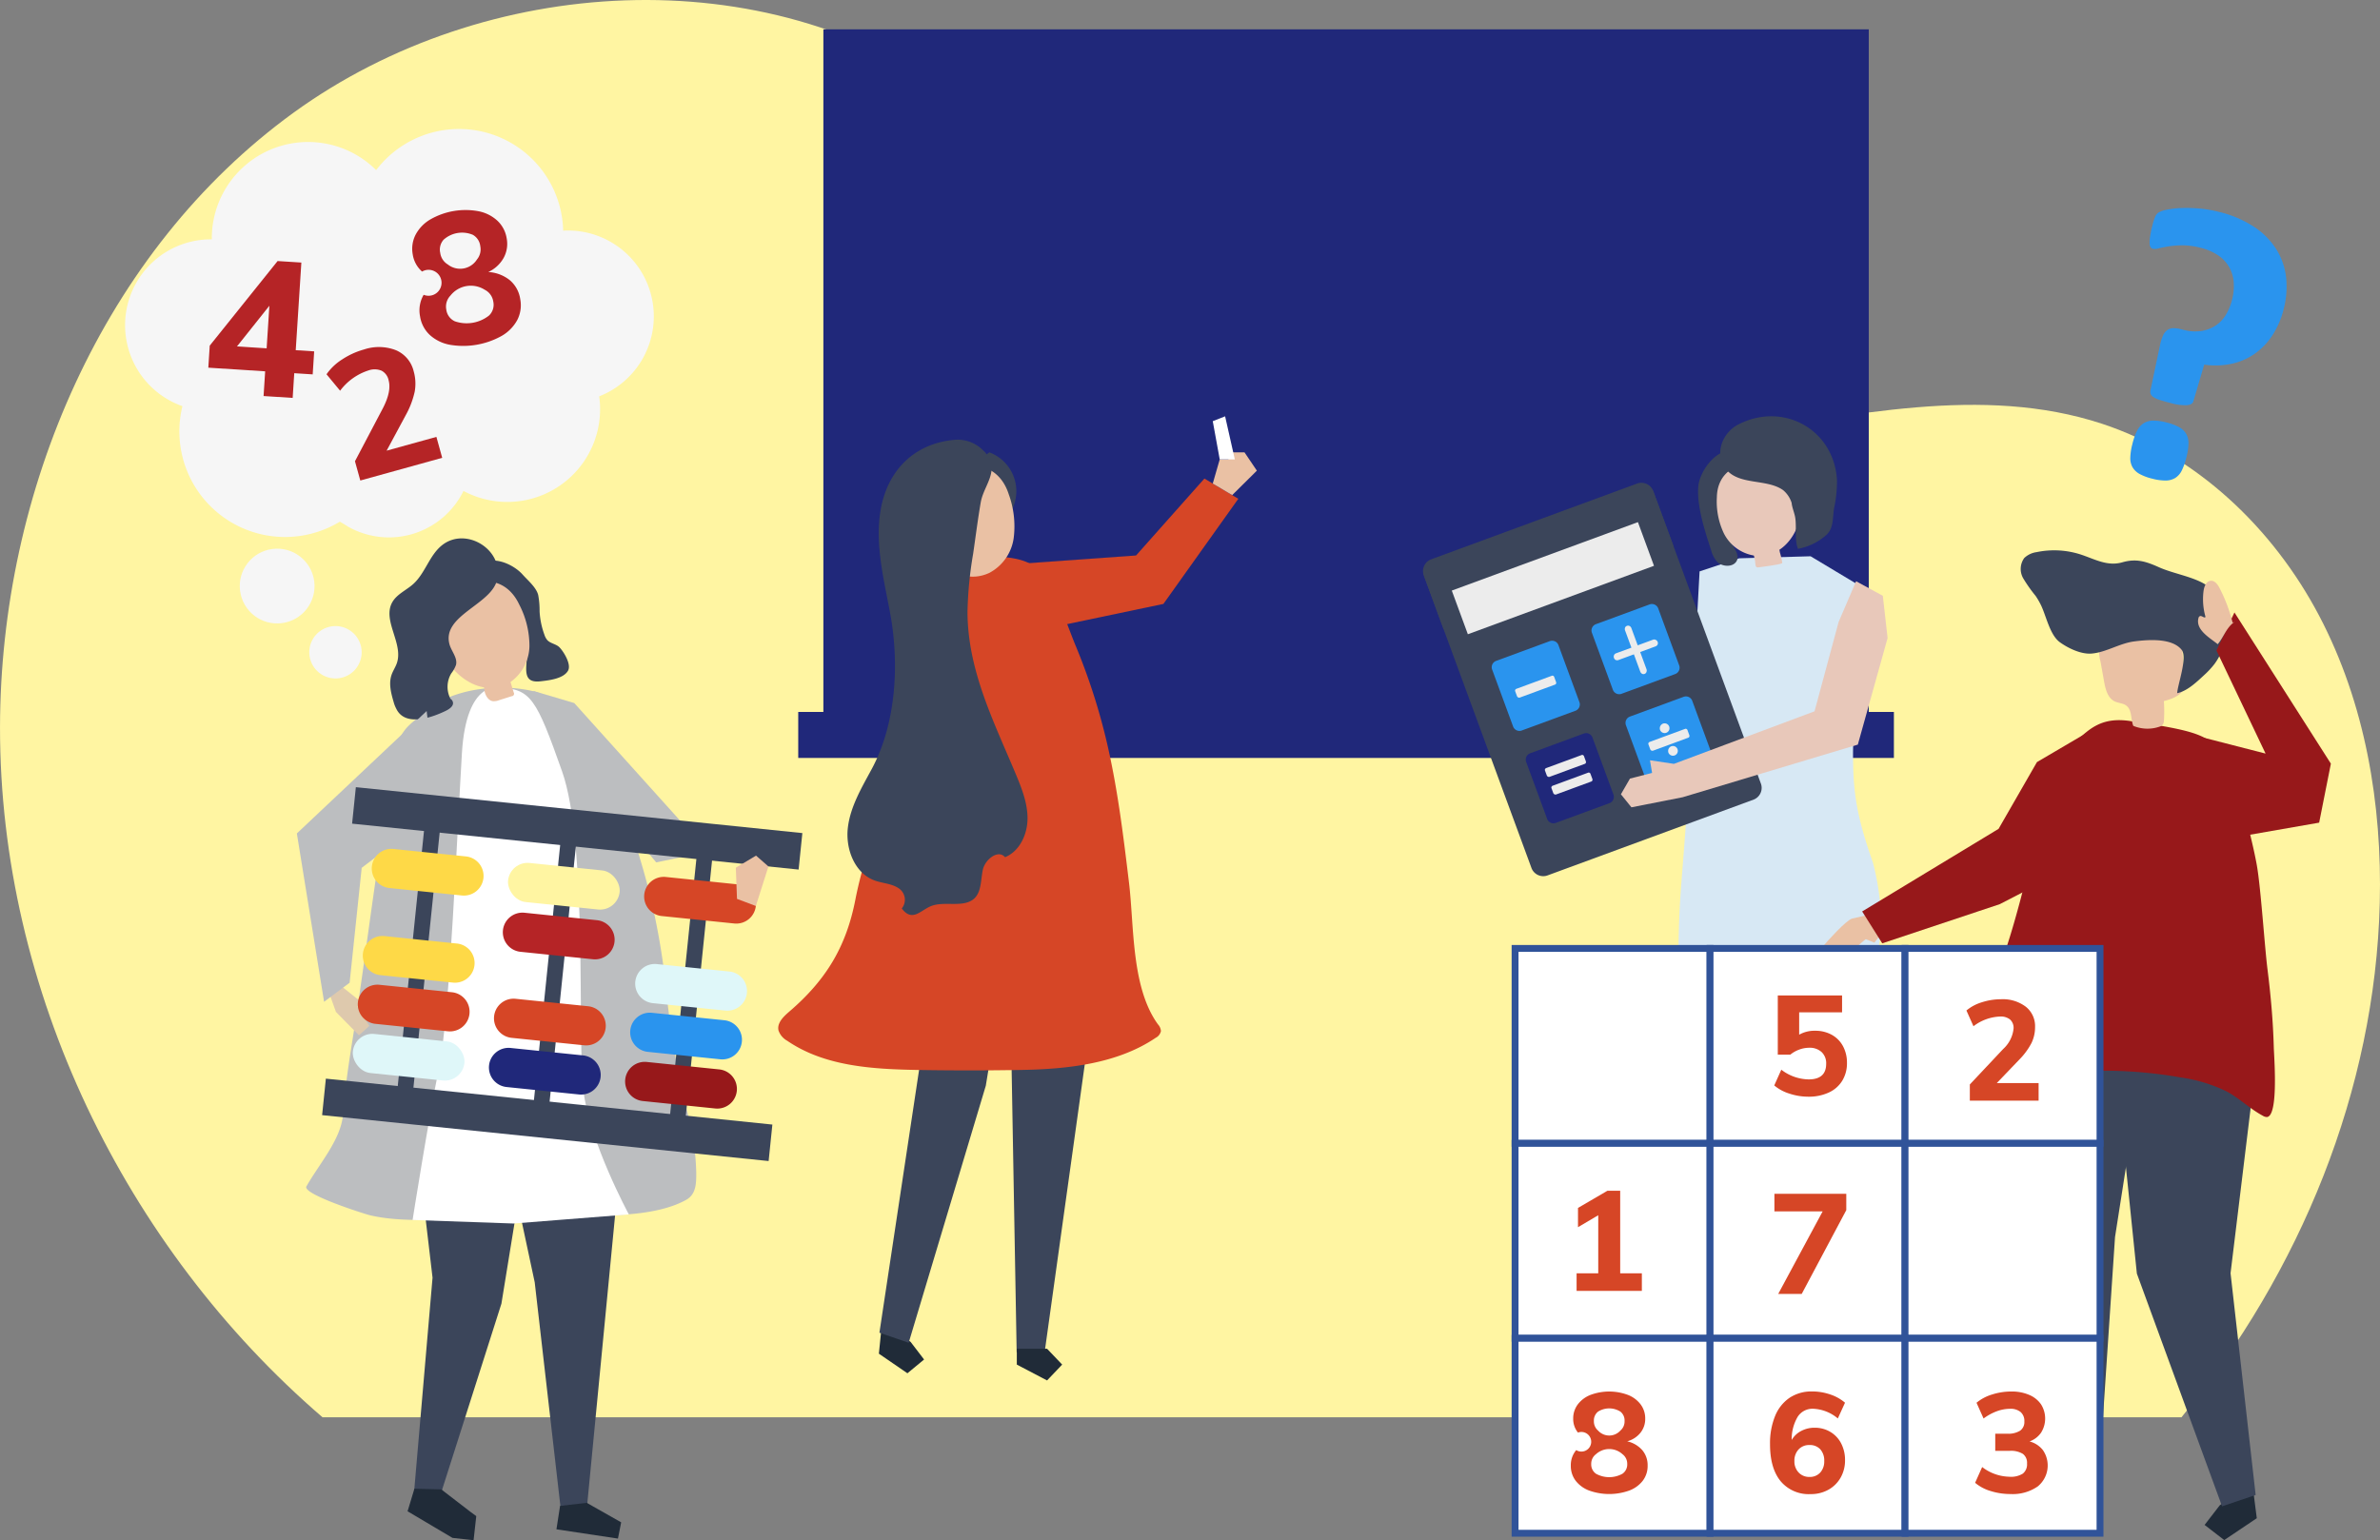 <svg xmlns="http://www.w3.org/2000/svg" width="472.644" height="305.943" viewBox="0 0 472.644 305.943">
  <rect x="0" y="0" width="472.644" height="305.943" fill="#808080" stroke="none"/>
  <g id="Grupo_82685" data-name="Grupo 82685" transform="translate(-1762.547 -1501.14)">
    <path id="Trazado_141023" data-name="Trazado 141023" d="M2235.144,1680.527c.49-19.656-2.889-39.689-12.041-57.092s-24.426-31.974-43.1-38.119c-23.879-7.856-49.74-1.515-74.625,2.042-32.846,4.7-68.524,3.781-96.268-14.416-21.616-14.178-35.974-37.255-56.8-52.568-37.752-27.755-93.448-24.382-131.4,3.1s-58.319,75.33-58.359,122.187c-.044,52.067,24.707,103.14,64.048,137h369.169C2219.367,1753.742,2234.214,1717.744,2235.144,1680.527Z" fill="#fff5a2"/>
    <g id="Grupo_82684" data-name="Grupo 82684" transform="translate(1787.397 1506.969)">
      <g id="Grupo_82682" data-name="Grupo 82682">
        <g id="Grupo_82542" data-name="Grupo 82542" transform="translate(133.672)">
          <g id="Grupo_82540" data-name="Grupo 82540" transform="translate(4.992)">
            <rect id="Rectángulo_31662" data-name="Rectángulo 31662" width="207.604" height="137.02" fill="#20287a"/>
          </g>
          <g id="Grupo_82541" data-name="Grupo 82541" transform="translate(0 135.587)">
            <rect id="Rectángulo_31663" data-name="Rectángulo 31663" width="217.587" height="9.137" fill="#20287a"/>
          </g>
        </g>
        <g id="Grupo_82559" data-name="Grupo 82559" transform="translate(129.698 76.866)">
          <g id="Grupo_82554" data-name="Grupo 82554" transform="translate(0 4.643)">
            <g id="Grupo_82545" data-name="Grupo 82545" transform="translate(19.487 82.02)">
              <g id="Grupo_82543" data-name="Grupo 82543" transform="translate(0.502 93.291)">
                <path id="Trazado_141024" data-name="Trazado 141024" d="M2116.967,2037.127l-.316,3.119,5.667,3.89,3.308-2.734-2.676-3.5-5.667-3.89Z" transform="translate(-2116.65 -2034.008)" fill="#202b38"/>
              </g>
              <g id="Grupo_82544" data-name="Grupo 82544">
                <path id="Trazado_141025" data-name="Trazado 141025" d="M2116.591,1845.777l-.959,9.473,8.5,32.549-7.891,52.3,5.809,2,15.317-51.063,2.431-14.855-.088-31.448Z" transform="translate(-2115.631 -1844.738)" fill="#3b455a"/>
              </g>
            </g>
            <g id="Grupo_82548" data-name="Grupo 82548" transform="translate(36.243 85.651)">
              <g id="Grupo_82546" data-name="Grupo 82546">
                <path id="Trazado_141026" data-name="Trazado 141026" d="M2178.507,1860.072l-12.218,87.641h-5.554l-1-56.178-10.108-39.431Z" transform="translate(-2149.627 -1852.104)" fill="#3b455a"/>
              </g>
              <g id="Grupo_82547" data-name="Grupo 82547" transform="translate(11.139 94.915)">
                <path id="Trazado_141027" data-name="Trazado 141027" d="M2178.233,2044.671l3,3.148-3,3.148-6.006-3.148v-3.148Z" transform="translate(-2172.227 -2044.671)" fill="#202b38"/>
              </g>
            </g>
            <g id="Grupo_82549" data-name="Grupo 82549" transform="translate(0 23.218)">
              <path id="Trazado_141028" data-name="Trazado 141028" d="M2127.233,1727.595c-4.419-3.659-15.074-1.555-20.679-1.555a285.013,285.013,0,0,1-6.182,36.614c-2.384,10.4-6.93,20.531-8.954,30.912-1.8,9.259-5.736,15.915-13.13,22.257-1.152.988-2.479,2.271-2.136,3.75a3.755,3.755,0,0,0,1.737,2.042c7.455,5.113,17.038,5.645,26.076,5.8q10.293.174,20.59-.012c8.941-.162,18.888-1.214,26.511-6.385a1.957,1.957,0,0,0,1.032-1.329,2.206,2.206,0,0,0-.595-1.338c-5.325-7.357-4.708-19.526-5.746-28.139-1.172-9.722-2.348-19.471-4.668-28.984a123.263,123.263,0,0,0-5.931-18.089c-1.857-4.465-4.072-11.777-7.56-15.214C2127.48,1727.808,2127.359,1727.7,2127.233,1727.595Z" transform="translate(-2076.096 -1725.438)" fill="#d64626"/>
            </g>
            <g id="Grupo_82553" data-name="Grupo 82553" transform="translate(13.755)">
              <g id="Grupo_82550" data-name="Grupo 82550" transform="translate(24.036 2.515)">
                <path id="Trazado_141029" data-name="Trazado 141029" d="M2153.035,1689.509a9.528,9.528,0,0,1,3.873-6.074,8.229,8.229,0,0,1,3.427,13,9.351,9.351,0,0,0-7.568-6.956Z" transform="translate(-2152.768 -1683.435)" fill="#3b455a"/>
              </g>
              <g id="Grupo_82551" data-name="Grupo 82551" transform="translate(14.56 5.17)">
                <path id="Trazado_141030" data-name="Trazado 141030" d="M2147.172,1710.1a9.271,9.271,0,0,0,4.821-6.94,18.557,18.557,0,0,0-.98-8.649c-2.971-9.285-14.646-6.179-17.105,1.939C2131.764,1703.528,2139.464,1713.73,2147.172,1710.1Z" transform="translate(-2133.543 -1688.823)" fill="#eac1a4"/>
              </g>
              <g id="Grupo_82552" data-name="Grupo 82552">
                <path id="Trazado_141031" data-name="Trazado 141031" d="M2128.948,1769.661c1.685-1.281,1.49-3.8,1.926-5.874s3.048-4.132,4.425-2.524c2.928-1.2,4.468-4.594,4.458-7.76s-1.255-6.181-2.481-9.1c-4.363-10.389-9.379-20.316-9.441-31.8a76.511,76.511,0,0,1,1.115-11.575c.5-3.415.927-6.855,1.516-10.256.391-2.255,1.965-4.26,2.147-6.4a5.046,5.046,0,0,0-1.75-3.988,7.068,7.068,0,0,0-5.809-2.005c-7.878.78-13.212,6.154-14.5,14.1-1.085,6.718.653,13.522,1.9,20.211,1.882,10.058,1.247,22.031-3.668,31.117-2,3.7-4.229,7.444-4.714,11.626s1.341,8.985,5.29,10.445c1.543.57,3.295.6,4.685,1.481a2.736,2.736,0,0,1,.736,4.087c2.084,2.775,3.724.364,5.822-.473C2123.172,1769.948,2126.791,1771.3,2128.948,1769.661Z" transform="translate(-2104.003 -1678.333)" fill="#3b455a"/>
              </g>
            </g>
          </g>
          <g id="Grupo_82557" data-name="Grupo 82557" transform="translate(44.14 7.157)">
            <g id="Grupo_82555" data-name="Grupo 82555" transform="translate(0 5.207)">
              <path id="Trazado_141032" data-name="Trazado 141032" d="M2165.648,1711.2l26.922-1.924L2206.142,1694l6.736,4.015L2198,1718.9l-29.061,6.094Z" transform="translate(-2165.648 -1693.999)" fill="#d64626"/>
            </g>
            <g id="Grupo_82556" data-name="Grupo 82556" transform="translate(42.154)">
              <path id="Trazado_141033" data-name="Trazado 141033" d="M2251.17,1689.631l1.384-4.8h1.71l.535-1.4h2.673l2.459,3.641-4.9,4.856Z" transform="translate(-2251.17 -1683.435)" fill="#eac1a4"/>
            </g>
          </g>
          <g id="Grupo_82558" data-name="Grupo 82558" transform="translate(86.293)">
            <path id="Trazado_141034" data-name="Trazado 141034" d="M2252.554,1677.467l-1.384-7.591,2.453-.962,1.927,8.553Z" transform="translate(-2251.17 -1668.914)" fill="#fff"/>
          </g>
        </g>
        <g id="Grupo_82593" data-name="Grupo 82593" transform="translate(257.762 76.859)">
          <g id="Grupo_82591" data-name="Grupo 82591">
            <g id="Grupo_82573" data-name="Grupo 82573" transform="translate(50.727)">
              <g id="Grupo_82562" data-name="Grupo 82562" transform="translate(1.355 135.933)">
                <g id="Grupo_82560" data-name="Grupo 82560" transform="translate(0 39.117)">
                  <path id="Trazado_141035" data-name="Trazado 141035" d="M2441.651,2030.619l5.62-5.191a11.063,11.063,0,0,1,4.753-1.384,2.688,2.688,0,0,1,2.365,1.108,2.722,2.722,0,0,1,.255,2.5,3.377,3.377,0,0,1-.488.79h0l0,0c-.168.21-.351.408-.533.6-.116.125-.244.259-.38.4a32.343,32.343,0,0,1-3.885,3.777c-1.135.681-3.631,2.5-6.581.454l.034-.029A2.845,2.845,0,0,1,2441.651,2030.619Z" transform="translate(-2441.58 -2024.044)" fill="#3c3c3c"/>
                </g>
                <g id="Grupo_82561" data-name="Grupo 82561" transform="translate(4.483)">
                  <path id="Trazado_141036" data-name="Trazado 141036" d="M2450.675,1945.167l.453,6.514,2.227,31.714-2.227,3.689s-.453,2.95,2.951,2.723c1.012-.067,4.6-4.627,4.6-4.627l-.518-2.09,2.523-23.812-.023-6.917,1.207-7.679Z" transform="translate(-2450.675 -1944.683)" fill="#e8c8ba"/>
                </g>
              </g>
              <g id="Grupo_82564" data-name="Grupo 82564" transform="translate(33.005 173.371)">
                <g id="Grupo_82563" data-name="Grupo 82563">
                  <path id="Trazado_141037" data-name="Trazado 141037" d="M2514.251,2020.839a2.907,2.907,0,0,1,2.8.341,2.944,2.944,0,0,1,1.1,2.484,5.361,5.361,0,0,1-.579,1.779c-1.358,2.942-5.164,9.592-9.531,8.373a3.28,3.28,0,0,1-2.157-4.041C2506.452,2027.281,2510.753,2021.939,2514.251,2020.839Z" transform="translate(-2505.793 -2020.638)" fill="#3c3c3c"/>
                </g>
              </g>
              <g id="Grupo_82565" data-name="Grupo 82565" transform="translate(19.45 130.204)">
                <path id="Trazado_141038" data-name="Trazado 141038" d="M2478.293,1935.469l.761,9.38L2497.466,1978s-2.647,4.624-.968,5.026a6.058,6.058,0,0,0,6.612-6.22c-1.936-6.323-9.546-27.795-9.546-27.795l-3.563-5.54.052-10.412Z" transform="translate(-2478.293 -1933.059)" fill="#e8c8ba"/>
              </g>
              <g id="Grupo_82566" data-name="Grupo 82566" transform="translate(0 27.808)">
                <path id="Trazado_141039" data-name="Trazado 141039" d="M2479.085,1798.724a50.3,50.3,0,0,0-1.648-12.564c-3.312-9.426-3.951-14.072-3.951-21.745s3.4-32,3.4-32l-11.826-7.1-14.176.4-7.872,2.6s-1.666,30.606-2.14,40.471c-.337,7.04-.826,13.137-1.47,21.293a185.18,185.18,0,0,0,.983,38.548s.622,6.623.9,7.2c.037.2.058.3.058.3h31.637v-11.366q1.574-5.472,3-10.986C2477.2,1809.108,2478.816,1803.856,2479.085,1798.724Z" transform="translate(-2438.832 -1725.317)" fill="#d7e8f4"/>
              </g>
              <g id="Grupo_82572" data-name="Grupo 82572" transform="translate(3.881)">
                <g id="Grupo_82570" data-name="Grupo 82570">
                  <g id="Grupo_82567" data-name="Grupo 82567" transform="translate(0 6.87)">
                    <path id="Trazado_141040" data-name="Trazado 141040" d="M2451.279,1694.018c-.691,2.676.9,5.319,2.285,7.576.567.922,1.447,2.205.715,3.258-.82,1.179-2.856.943-3.752.061a5.465,5.465,0,0,1-1.213-2.288c-1.209-3.686-2.9-8.848-2.568-12.722.265-3.106,4.074-8.623,8-6.649a4.08,4.08,0,0,1,1.56,1.693,3.2,3.2,0,0,1,.505,1.26c.185,1.8-1.55,2.261-2.689,3.228A9.083,9.083,0,0,0,2451.279,1694.018Z" transform="translate(-2446.705 -1682.837)" fill="#3b455a"/>
                  </g>
                  <g id="Grupo_82568" data-name="Grupo 82568" transform="translate(3.728 9.31)">
                    <path id="Trazado_141041" data-name="Trazado 141041" d="M2461.663,1706.141a8.179,8.179,0,0,1-5.984-4.371,14.691,14.691,0,0,1-1.406-7.218c.153-8.235,11.073-8.693,15.32-2.775C2473.292,1696.936,2469.283,1707.109,2461.663,1706.141Z" transform="translate(-2454.268 -1687.788)" fill="#e8c8ba"/>
                  </g>
                  <g id="Grupo_82569" data-name="Grupo 82569" transform="translate(4.405)">
                    <path id="Trazado_141042" data-name="Trazado 141042" d="M2469.815,1686.087c.09,1,.6,2.055.737,3.079.257,1.886-.165,4.334.525,6.057a11.618,11.618,0,0,0,5.663-2.774c1.449-1.342,1.188-3.338,1.512-5.315a25.435,25.435,0,0,0,.577-5.516c-.572-10.129-10.679-15.668-19.584-11.1-3.37,1.729-4.843,6.122-2.365,9.009,2.665,3.1,8.081,1.759,11.273,4.062A5.449,5.449,0,0,1,2469.815,1686.087Z" transform="translate(-2455.643 -1668.899)" fill="#3b455a"/>
                  </g>
                </g>
                <g id="Grupo_82571" data-name="Grupo 82571" transform="translate(10.872 24.979)">
                  <path id="Trazado_141043" data-name="Trazado 141043" d="M2468.794,1721.412q.2.92.4,1.84c.061.281.038,1.085.28,1.278a.648.648,0,0,0,.479.066c.473-.058,4.711-.6,4.666-.868a14.924,14.924,0,0,0-.488-2.121,8.074,8.074,0,0,0-.588-2.03,7.63,7.63,0,0,1-2.312,1.037q-1.229.348-2.467.655Z" transform="translate(-2468.763 -1719.577)" fill="#e8c8ba"/>
                </g>
              </g>
            </g>
            <g id="Grupo_82590" data-name="Grupo 82590" transform="translate(0 13.196)">
              <g id="Grupo_82587" data-name="Grupo 82587">
                <g id="Grupo_82574" data-name="Grupo 82574">
                  <path id="Trazado_141044" data-name="Trazado 141044" d="M2360.559,1773.7l41.04-15.1a2.5,2.5,0,0,0,1.367-3.259l-21.318-57.93a2.5,2.5,0,0,0-3.154-1.6l-41.04,15.1a2.5,2.5,0,0,0-1.367,3.259l21.317,57.93A2.5,2.5,0,0,0,2360.559,1773.7Z" transform="translate(-2335.917 -1695.672)" fill="#3b455a"/>
                </g>
                <g id="Grupo_82575" data-name="Grupo 82575" transform="translate(33.455 24.084)">
                  <path id="Trazado_141045" data-name="Trazado 141045" d="M2409.7,1762.393l10.747-3.955a1.341,1.341,0,0,0,.732-1.746l-4.131-11.227a1.34,1.34,0,0,0-1.689-.855l-10.747,3.955a1.341,1.341,0,0,0-.733,1.746l4.131,11.227A1.342,1.342,0,0,0,2409.7,1762.393Z" transform="translate(-2403.791 -1744.535)" fill="#2a94ee"/>
                </g>
                <g id="Grupo_82576" data-name="Grupo 82576" transform="translate(13.641 31.376)">
                  <path id="Trazado_141046" data-name="Trazado 141046" d="M2369.5,1777.185l10.747-3.954a1.34,1.34,0,0,0,.732-1.746l-4.131-11.227a1.341,1.341,0,0,0-1.69-.855l-10.746,3.955a1.34,1.34,0,0,0-.733,1.746l4.131,11.227A1.34,1.34,0,0,0,2369.5,1777.185Z" transform="translate(-2363.592 -1759.328)" fill="#2a94ee"/>
                </g>
                <g id="Grupo_82577" data-name="Grupo 82577" transform="translate(40.209 42.438)">
                  <path id="Trazado_141047" data-name="Trazado 141047" d="M2423.406,1799.63l10.746-3.955a1.34,1.34,0,0,0,.733-1.746l-4.132-11.227a1.34,1.34,0,0,0-1.69-.855l-10.747,3.955a1.341,1.341,0,0,0-.733,1.746l4.132,11.227A1.341,1.341,0,0,0,2423.406,1799.63Z" transform="translate(-2417.493 -1781.772)" fill="#2a94ee"/>
                </g>
                <g id="Grupo_82578" data-name="Grupo 82578" transform="translate(20.395 49.73)">
                  <path id="Trazado_141048" data-name="Trazado 141048" d="M2383.207,1814.422l10.747-3.954a1.341,1.341,0,0,0,.732-1.746l-4.132-11.227a1.341,1.341,0,0,0-1.689-.855l-10.747,3.955a1.34,1.34,0,0,0-.732,1.746l4.131,11.227A1.341,1.341,0,0,0,2383.207,1814.422Z" transform="translate(-2377.294 -1796.565)" fill="#20287a"/>
                </g>
                <g id="Grupo_82579" data-name="Grupo 82579" transform="translate(37.854 28.389)">
                  <path id="Trazado_141049" data-name="Trazado 141049" d="M2414.988,1754.265a.836.836,0,0,1-.024-.586.6.6,0,0,1,.381-.366.62.62,0,0,1,.527.032.809.809,0,0,1,.369.459l1.243,3.377,3.035-1.117a.679.679,0,0,1,.547.034.712.712,0,0,1,.378.4.66.66,0,0,1-.017.539.711.711,0,0,1-.417.358l-3.035,1.117,1.246,3.386a.791.791,0,0,1,0,.575.608.608,0,0,1-.361.379.6.6,0,0,1-.527-.031.834.834,0,0,1-.361-.462l-1.246-3.386-3.052,1.123a.7.7,0,0,1-.546,0,.667.667,0,0,1-.357-.4.723.723,0,0,1,.009-.557.67.67,0,0,1,.4-.374l3.052-1.123Z" transform="translate(-2412.716 -1753.27)" fill="#ececec"/>
                </g>
                <g id="Grupo_82580" data-name="Grupo 82580" transform="translate(18.266 38.325)">
                  <path id="Trazado_141050" data-name="Trazado 141050" d="M2373.924,1777.775a.414.414,0,0,1-.333-.026.441.441,0,0,1-.234-.247l-.353-.957a.373.373,0,0,1,.01-.311.46.46,0,0,1,.267-.211l6.969-2.565a.379.379,0,0,1,.3,0,.4.4,0,0,1,.2.236l.352.957a.491.491,0,0,1,.018.348.352.352,0,0,1-.223.21Z" transform="translate(-2372.975 -1773.427)" fill="#ececec"/>
                </g>
                <g id="Grupo_82581" data-name="Grupo 82581" transform="translate(24.182 54.067)">
                  <path id="Trazado_141051" data-name="Trazado 141051" d="M2385.928,1809.713a.413.413,0,0,1-.334-.026.441.441,0,0,1-.234-.247l-.352-.957a.369.369,0,0,1,.009-.311.466.466,0,0,1,.266-.21l6.97-2.565a.374.374,0,0,1,.3,0,.4.4,0,0,1,.2.235l.352.957a.5.5,0,0,1,.019.347.355.355,0,0,1-.224.21Z" transform="translate(-2384.978 -1805.365)" fill="#ececec"/>
                </g>
                <g id="Grupo_82582" data-name="Grupo 82582" transform="translate(25.473 57.574)">
                  <path id="Trazado_141052" data-name="Trazado 141052" d="M2388.546,1816.828a.415.415,0,0,1-.334-.025.44.44,0,0,1-.234-.247l-.353-.957a.37.37,0,0,1,.01-.311.459.459,0,0,1,.266-.211l6.97-2.565a.374.374,0,0,1,.3,0,.394.394,0,0,1,.2.235l.353.957a.5.5,0,0,1,.018.348.349.349,0,0,1-.223.21Z" transform="translate(-2387.597 -1812.481)" fill="#ececec"/>
                </g>
                <g id="Grupo_82586" data-name="Grupo 82586" transform="translate(44.726 47.795)">
                  <g id="Grupo_82583" data-name="Grupo 82583" transform="translate(0 1.08)">
                    <path id="Trazado_141053" data-name="Trazado 141053" d="M2427.608,1799.178a.414.414,0,0,1-.334-.026.443.443,0,0,1-.234-.247l-.352-.957a.37.37,0,0,1,.01-.311.462.462,0,0,1,.266-.211l6.97-2.565a.376.376,0,0,1,.3,0,.4.4,0,0,1,.2.236l.352.957a.5.5,0,0,1,.018.347.354.354,0,0,1-.223.21Z" transform="translate(-2426.658 -1794.831)" fill="#ececec"/>
                  </g>
                  <g id="Grupo_82584" data-name="Grupo 82584" transform="translate(2.286)">
                    <path id="Trazado_141054" data-name="Trazado 141054" d="M2431.364,1794a.967.967,0,1,0,.547-1.3A1,1,0,0,0,2431.364,1794Z" transform="translate(-2431.296 -1792.64)" fill="#ececec"/>
                  </g>
                  <g id="Grupo_82585" data-name="Grupo 82585" transform="translate(3.942 4.501)">
                    <path id="Trazado_141055" data-name="Trazado 141055" d="M2434.724,1803.131a.967.967,0,1,0,.547-1.3A1,1,0,0,0,2434.724,1803.131Z" transform="translate(-2434.656 -1801.771)" fill="#ececec"/>
                  </g>
                </g>
              </g>
              <g id="Grupo_82588" data-name="Grupo 82588" transform="translate(0.103 0.294)">
                <path id="Trazado_141056" data-name="Trazado 141056" d="M2340.1,1725.091l45.667-16.478-3.92-10.652a2.584,2.584,0,0,0-3.317-1.533l-40.711,14.981a2.585,2.585,0,0,0-1.533,3.318Z" transform="translate(-2336.126 -1696.269)" fill="#3b455a"/>
              </g>
              <g id="Grupo_82589" data-name="Grupo 82589" transform="translate(5.699 7.814)">
                <rect id="Rectángulo_31664" data-name="Rectángulo 31664" width="39.407" height="9.249" transform="matrix(0.938, -0.345, 0.345, 0.938, 0, 13.609)" fill="#ececec"/>
              </g>
            </g>
          </g>
          <g id="Grupo_82592" data-name="Grupo 82592" transform="translate(39.287 32.766)">
            <path id="Trazado_141057" data-name="Trazado 141057" d="M2462.326,1735.375l5.307,2.892.949,8.389-5.912,21.17-34.793,10.454-10.167,2-2.089-2.588,1.8-3.12,4.391-1.121-.42-2.515,4.761.711,27.92-10.435,4.785-17.753Z" transform="translate(-2415.623 -1735.375)" fill="#e8c8ba"/>
          </g>
        </g>
        <g id="Grupo_82638" data-name="Grupo 82638" transform="translate(34.106 101.113)">
          <g id="Grupo_82613" data-name="Grupo 82613" transform="translate(1.851)">
            <g id="Grupo_82612" data-name="Grupo 82612">
              <g id="Grupo_82596" data-name="Grupo 82596" transform="translate(19.717 101.168)">
                <g id="Grupo_82594" data-name="Grupo 82594">
                  <path id="Trazado_141058" data-name="Trazado 141058" d="M1951.99,1932.947l-26.075-9.589,5.375,45.679-3.607,41.874-.084.262.063.007-.007.086,5.144.49v-.005l.191.021,11.978-37.576,6.079-37.4h0Z" transform="translate(-1925.914 -1923.358)" fill="#3b455a"/>
                </g>
                <g id="Grupo_82595" data-name="Grupo 82595" transform="translate(0.411 87.596)">
                  <path id="Trazado_141059" data-name="Trazado 141059" d="M1933.446,2101.209l-5.335-.135-1.362,4.5.135.041-.034,0,8.819,5.227,4.193.466.533-4.792-1.133-.83Z" transform="translate(-1926.749 -2101.074)" fill="#202b38"/>
                </g>
              </g>
              <g id="Grupo_82599" data-name="Grupo 82599" transform="translate(36.392 105.698)">
                <g id="Grupo_82597" data-name="Grupo 82597">
                  <path id="Trazado_141060" data-name="Trazado 141060" d="M1986.908,1938.392l-7.825,81.169-5.162.235-5.186-45.189-8.989-42.059Z" transform="translate(-1959.746 -1932.549)" fill="#3b455a"/>
                </g>
                <g id="Grupo_82598" data-name="Grupo 82598" transform="translate(13.303 85.871)">
                  <path id="Trazado_141061" data-name="Trazado 141061" d="M1992.755,2106.766l6.837,3.876-.641,3.226-12.215-1.841.719-4.648Z" transform="translate(-1986.735 -2106.766)" fill="#202b38"/>
                </g>
              </g>
              <g id="Grupo_82605" data-name="Grupo 82605" transform="translate(0 29.585)">
                <g id="Grupo_82601" data-name="Grupo 82601" transform="translate(0 0.066)">
                  <g id="Grupo_82600" data-name="Grupo 82600">
                    <path id="Trazado_141062" data-name="Trazado 141062" d="M1961.692,1879.8c1.65-1.146,1.685-3.14,1.682-5.138a49.925,49.925,0,0,0-1.54-11.233,168.726,168.726,0,0,1-4.31-23.94c-2.109-22.905-9.343-38.276-9.343-38.276l-2.334-6.224q-.7-1.214-1.448-2.4c-2.915-4.574-7.977-12.348-13.39-13.621-.113-.026-.227-.053-.341-.078-5.691-1.249-12.984-.669-18.128,2.1a17.933,17.933,0,0,0-2.706,1.919c-2.515,2.029-4.566,3.127-5.65,6.219-.942,2.684-1.16,5.614-1.679,8.395-1.055,5.651-1.684,11.371-2.526,17.055-1.578,10.66-2.92,21.354-4.609,32-.869,5.477-1.745,10.965-2.155,16.5-.363,4.894-4.778,9.863-7.259,14.249-.863,1.526,11.536,5.481,12.647,5.74,5.143,1.2,10.615.891,15.916.915q17.429.079,34.834-1.074c3.853-.255,8.6-.991,12.019-2.909Q1961.541,1879.9,1961.692,1879.8Z" transform="translate(-1885.913 -1778.263)" fill="#bcbec0"/>
                  </g>
                </g>
                <g id="Grupo_82602" data-name="Grupo 82602" transform="translate(21.13)">
                  <path id="Trazado_141063" data-name="Trazado 141063" d="M1946.025,1778.2s-6.545-1.767-7.449,13-2.411,52.139-4.521,62.386-5.274,30.346-5.274,30.346l20.042.7,22.905-1.808s-7.836-14.466-9.042-24.714.9-48.824-4.219-63.29S1952.269,1778.455,1946.025,1778.2Z" transform="translate(-1928.781 -1778.129)" fill="#fff"/>
                </g>
                <g id="Grupo_82604" data-name="Grupo 82604" transform="translate(45.09 0.71)">
                  <g id="Grupo_82603" data-name="Grupo 82603">
                    <path id="Trazado_141064" data-name="Trazado 141064" d="M2000.3,1811.818l1.507,1.808,10.3-2.12-26.573-29.525-8.137-2.411,3.918,10.548Z" transform="translate(-1977.392 -1779.57)" fill="#bcbec0"/>
                  </g>
                </g>
              </g>
              <g id="Grupo_82610" data-name="Grupo 82610" transform="translate(26.096 4.405)">
                <g id="Grupo_82608" data-name="Grupo 82608">
                  <g id="Grupo_82606" data-name="Grupo 82606" transform="translate(7.166)">
                    <path id="Trazado_141065" data-name="Trazado 141065" d="M1962.547,1738.186c1.928,2.471,1.638,5.938,1.358,8.913-.247,2.638-.084,4.258,2.8,3.922,1.626-.19,4.523-.494,5.433-2.114.689-1.227-.828-3.722-1.694-4.62-.661-.686-1.791-.751-2.434-1.454a3.081,3.081,0,0,1-.556-1.029,15.961,15.961,0,0,1-.97-4.693,16.161,16.161,0,0,0-.281-3.247c-.4-1.527-2.059-2.883-3.094-4.049-1.924-2.17-6.7-4.3-8.978-1.253a4.635,4.635,0,0,0-.709,2.465,3.842,3.842,0,0,0,.106,1.538c.668,1.954,2.56,1.652,4.116,2.142A10.341,10.341,0,0,1,1962.547,1738.186Z" transform="translate(-1953.397 -1727.042)" fill="#3b455a"/>
                  </g>
                  <g id="Grupo_82607" data-name="Grupo 82607" transform="translate(0 4.124)">
                    <path id="Trazado_141066" data-name="Trazado 141066" d="M1953.375,1755.38a8.938,8.938,0,0,0,3.721-7.246,17.894,17.894,0,0,0-2.039-8.139c-4.023-8.493-14.782-4.037-16.1,4.033C1937.815,1751.061,1946.473,1759.827,1953.375,1755.38Z" transform="translate(-1938.858 -1735.41)" fill="#eac1a4"/>
                  </g>
                </g>
                <g id="Grupo_82609" data-name="Grupo 82609" transform="translate(8.624 21.134)">
                  <path id="Trazado_141067" data-name="Trazado 141067" d="M1961.908,1771.931l.939,3.057a.489.489,0,0,1-.407.741l-2.484.786a2.836,2.836,0,0,1-1.264.2c-.932-.142-1.469-1.145-1.656-2.068a8.074,8.074,0,0,0-.681-2.723c1.984.233,2.921-2.217,4.905-1.984Z" transform="translate(-1956.355 -1769.92)" fill="#eac1a4"/>
                </g>
              </g>
              <g id="Grupo_82611" data-name="Grupo 82611" transform="translate(16.538)">
                <path id="Trazado_141068" data-name="Trazado 141068" d="M1929.92,1719.452c-2.531,2-3.343,5.565-5.739,7.725-1.374,1.238-3.249,2-4.157,3.612-2.034,3.612,2.245,8.157.914,12.083-.277.817-.784,1.54-1.063,2.355-.6,1.759-.08,3.681.444,5.466a5.894,5.894,0,0,0,.475,1.2c1.812,3.9,7.585,1.567,9.823.481,2.455-1.192,1.1-2.309,1.1-2.309l-.133-.081a5.188,5.188,0,0,1,.144-5.044,6.367,6.367,0,0,0,.95-1.7c.347-1.425-.919-2.7-1.3-4.116-1.521-5.706,8.21-7.822,9.436-12.7C1942.318,1720.435,1934.7,1715.677,1929.92,1719.452Z" transform="translate(-1919.466 -1718.106)" fill="#3b455a"/>
              </g>
            </g>
          </g>
          <g id="Grupo_82618" data-name="Grupo 82618" transform="translate(0 34.294)">
            <g id="Grupo_82615" data-name="Grupo 82615" transform="translate(6.559 54.76)">
              <g id="Grupo_82614" data-name="Grupo 82614">
                <path id="Trazado_141069" data-name="Trazado 141069" d="M1896.671,1903.795l4.565,4.632,2.064-1.865-2.424-3.864,1.386-.429-4.389-3.487-2.408,1.649Z" transform="translate(-1895.465 -1898.781)" fill="#dec9ad"/>
              </g>
            </g>
            <g id="Grupo_82617" data-name="Grupo 82617">
              <g id="Grupo_82616" data-name="Grupo 82616">
                <path id="Trazado_141070" data-name="Trazado 141070" d="M1910.333,1807.182l-15.3,11.642-2.4,22.827-5.072,3.782-5.405-33.439,25.773-24.311Z" transform="translate(-1882.158 -1787.683)" fill="#bcbec0"/>
              </g>
            </g>
          </g>
          <g id="Grupo_82636" data-name="Grupo 82636" transform="translate(5.014 49.417)">
            <g id="Grupo_82619" data-name="Grupo 82619" transform="translate(14.648 5.091)">
              <rect id="Rectángulo_31665" data-name="Rectángulo 31665" width="3.128" height="58.203" transform="translate(5.954 0) rotate(5.872)" fill="#3b455a"/>
            </g>
            <g id="Grupo_82620" data-name="Grupo 82620" transform="translate(41.694 7.873)">
              <rect id="Rectángulo_31666" data-name="Rectángulo 31666" width="3.128" height="58.203" transform="translate(5.954 0) rotate(5.872)" fill="#3b455a"/>
            </g>
            <g id="Grupo_82621" data-name="Grupo 82621" transform="translate(68.741 10.654)">
              <rect id="Rectángulo_31667" data-name="Rectángulo 31667" width="3.128" height="58.203" transform="translate(5.954 0) rotate(5.872)" fill="#3b455a"/>
            </g>
            <g id="Grupo_82622" data-name="Grupo 82622" transform="translate(5.955 0)">
              <rect id="Rectángulo_31668" data-name="Rectángulo 31668" width="89.139" height="7.284" transform="translate(0.745 0) rotate(5.872)" fill="#3b455a"/>
            </g>
            <g id="Grupo_82623" data-name="Grupo 82623" transform="translate(0 57.897)">
              <rect id="Rectángulo_31669" data-name="Rectángulo 31669" width="89.139" height="7.284" transform="translate(0.745 0) rotate(5.872)" fill="#3b455a"/>
            </g>
            <g id="Grupo_82624" data-name="Grupo 82624" transform="translate(9.481 11.874)">
              <path id="Rectángulo_31670" data-name="Rectángulo 31670" d="M3.9,0H18.376a3.9,3.9,0,0,1,3.9,3.9v0a3.9,3.9,0,0,1-3.9,3.9H3.9A3.9,3.9,0,0,1,0,3.9v0A3.9,3.9,0,0,1,3.9,0Z" transform="translate(0.798 0) rotate(5.872)" fill="#fed947"/>
            </g>
            <g id="Grupo_82625" data-name="Grupo 82625" transform="translate(7.701 29.179)">
              <path id="Rectángulo_31671" data-name="Rectángulo 31671" d="M3.9,0H18.376a3.9,3.9,0,0,1,3.9,3.9v0a3.9,3.9,0,0,1-3.9,3.9H3.9A3.9,3.9,0,0,1,0,3.9v0A3.9,3.9,0,0,1,3.9,0Z" transform="translate(0.798 0) rotate(5.872)" fill="#fed947"/>
            </g>
            <g id="Grupo_82626" data-name="Grupo 82626" transform="translate(6.706 38.853)">
              <path id="Rectángulo_31672" data-name="Rectángulo 31672" d="M3.9,0H18.376a3.9,3.9,0,0,1,3.9,3.9v0a3.9,3.9,0,0,1-3.9,3.9H3.9A3.9,3.9,0,0,1,0,3.9v0A3.9,3.9,0,0,1,3.9,0Z" transform="translate(0.798 0) rotate(5.872)" fill="#d64626"/>
            </g>
            <g id="Grupo_82627" data-name="Grupo 82627" transform="translate(5.702 48.619)">
              <rect id="Rectángulo_31673" data-name="Rectángulo 31673" width="22.278" height="7.804" rx="3.902" transform="translate(0.798 0) rotate(5.872)" fill="#dff7f9"/>
            </g>
            <g id="Grupo_82628" data-name="Grupo 82628" transform="translate(36.527 14.656)">
              <rect id="Rectángulo_31674" data-name="Rectángulo 31674" width="22.278" height="7.804" rx="3.902" transform="translate(0.798 0) rotate(5.872)" fill="#fff5a2"/>
            </g>
            <g id="Grupo_82629" data-name="Grupo 82629" transform="translate(35.51 24.542)">
              <path id="Rectángulo_31675" data-name="Rectángulo 31675" d="M3.9,0H18.376a3.9,3.9,0,0,1,3.9,3.9v0a3.9,3.9,0,0,1-3.9,3.9H3.9A3.9,3.9,0,0,1,0,3.9v0A3.9,3.9,0,0,1,3.9,0Z" transform="translate(0.798 0) rotate(5.872)" fill="#b52426"/>
            </g>
            <g id="Grupo_82630" data-name="Grupo 82630" transform="translate(33.752 41.634)">
              <path id="Rectángulo_31676" data-name="Rectángulo 31676" d="M3.9,0H18.376a3.9,3.9,0,0,1,3.9,3.9v0a3.9,3.9,0,0,1-3.9,3.9H3.9A3.9,3.9,0,0,1,0,3.9v0A3.9,3.9,0,0,1,3.9,0Z" transform="translate(0.798 0) rotate(5.872)" fill="#d64626"/>
            </g>
            <g id="Grupo_82631" data-name="Grupo 82631" transform="translate(32.748 51.401)">
              <path id="Rectángulo_31677" data-name="Rectángulo 31677" d="M3.9,0H18.376a3.9,3.9,0,0,1,3.9,3.9v0a3.9,3.9,0,0,1-3.9,3.9H3.9A3.9,3.9,0,0,1,0,3.9v0A3.9,3.9,0,0,1,3.9,0Z" transform="translate(0.798 0) rotate(5.872)" fill="#20287a"/>
            </g>
            <g id="Grupo_82632" data-name="Grupo 82632" transform="translate(63.573 17.438)">
              <path id="Rectángulo_31678" data-name="Rectángulo 31678" d="M3.9,0H18.376a3.9,3.9,0,0,1,3.9,3.9v0a3.9,3.9,0,0,1-3.9,3.9H3.9A3.9,3.9,0,0,1,0,3.9v0A3.9,3.9,0,0,1,3.9,0Z" transform="translate(0.798 0) rotate(5.872)" fill="#d64626"/>
            </g>
            <g id="Grupo_82633" data-name="Grupo 82633" transform="translate(61.794 34.742)">
              <path id="Rectángulo_31679" data-name="Rectángulo 31679" d="M3.9,0H18.376a3.9,3.9,0,0,1,3.9,3.9v0a3.9,3.9,0,0,1-3.9,3.9H3.9A3.9,3.9,0,0,1,0,3.9v0A3.9,3.9,0,0,1,3.9,0Z" transform="matrix(0.995, 0.102, -0.102, 0.995, 0.798, 0)" fill="#dff7f9"/>
            </g>
            <g id="Grupo_82634" data-name="Grupo 82634" transform="translate(60.799 44.416)">
              <path id="Rectángulo_31680" data-name="Rectángulo 31680" d="M3.9,0H18.376a3.9,3.9,0,0,1,3.9,3.9v0a3.9,3.9,0,0,1-3.9,3.9H3.9A3.9,3.9,0,0,1,0,3.9v0A3.9,3.9,0,0,1,3.9,0Z" transform="translate(0.798 0) rotate(5.872)" fill="#2a94ee"/>
            </g>
            <g id="Grupo_82635" data-name="Grupo 82635" transform="translate(59.794 54.183)">
              <path id="Rectángulo_31681" data-name="Rectángulo 31681" d="M3.9,0H18.376a3.9,3.9,0,0,1,3.9,3.9v0a3.9,3.9,0,0,1-3.9,3.9H3.9A3.9,3.9,0,0,1,0,3.9v0A3.9,3.9,0,0,1,3.9,0Z" transform="translate(0.798 0) rotate(5.872)" fill="#97181a"/>
            </g>
          </g>
          <g id="Grupo_82637" data-name="Grupo 82637" transform="translate(87.173 63.011)">
            <path id="Trazado_141071" data-name="Trazado 141071" d="M2065.491,1848.1l-2.464-2.154-4.011,2.394.23,6.2,3.745,1.412Z" transform="translate(-2059.016 -1845.945)" fill="#eac1a4"/>
          </g>
        </g>
        <g id="Grupo_82656" data-name="Grupo 82656" transform="translate(337.197 103.483)">
          <g id="Grupo_82654" data-name="Grupo 82654">
            <g id="Grupo_82639" data-name="Grupo 82639" transform="translate(0 72.421)">
              <path id="Trazado_141072" data-name="Trazado 141072" d="M2506,1869.843l-3.145.726c-1.148.265-4.958,4.509-5.75,5.466-.452.547,4.782,1.043,5.282.952.854-.155,2.381-1.79,3.18-2.326l1.7.689,1.445-1.865Z" transform="translate(-2497.076 -1869.843)" fill="#eac1a4"/>
            </g>
            <g id="Grupo_82653" data-name="Grupo 82653" transform="translate(7.763)">
              <g id="Grupo_82640" data-name="Grupo 82640" transform="translate(68.004 185.348)">
                <path id="Trazado_141073" data-name="Trazado 141073" d="M2660.711,2102.407l.444,3.454-6.464,4.342-3.9-3.01,3.01-3.9,6.464-4.343Z" transform="translate(-2650.793 -2098.953)" fill="#202b38"/>
              </g>
              <g id="Grupo_82642" data-name="Grupo 82642" transform="translate(50.048 82.77)">
                <g id="Grupo_82641" data-name="Grupo 82641">
                  <path id="Trazado_141074" data-name="Trazado 141074" d="M2642.456,1995.712l-4.985-44.051,6-49.315-1.349-10.49-26.79-1.018-.967,17.074,4.5,43.817,16.92,46.234Z" transform="translate(-2614.364 -1890.839)" fill="#3b455a"/>
                </g>
              </g>
              <g id="Grupo_82643" data-name="Grupo 82643" transform="translate(0 34.987)">
                <path id="Trazado_141075" data-name="Trazado 141075" d="M2559.574,1793.9l-12.041,7.076-7.622,13.259-27.086,16.405,3.985,6.33,23.348-7.78,11.939-6.16Z" transform="translate(-2512.826 -1793.896)" fill="#97181a"/>
              </g>
              <g id="Grupo_82646" data-name="Grupo 82646" transform="translate(31.287 83.432)">
                <g id="Grupo_82644" data-name="Grupo 82644">
                  <path id="Trazado_141076" data-name="Trazado 141076" d="M2576.371,1896.457l-.071,44.453,8.948,57.226,6.44-.064,3.54-52.92,8.286-52.968Z" transform="translate(-2576.301 -1892.183)" fill="#3b455a"/>
                </g>
                <g id="Grupo_82645" data-name="Grupo 82645" transform="translate(4.931 105.122)">
                  <path id="Trazado_141077" data-name="Trazado 141077" d="M2596.753,2108.939l-6.93,3.552-3.517-3.447,3.448-3.517,6.965-.069Z" transform="translate(-2586.305 -2105.457)" fill="#3b455a"/>
                </g>
              </g>
              <g id="Grupo_82648" data-name="Grupo 82648" transform="translate(20.288 33.735)">
                <g id="Grupo_82647" data-name="Grupo 82647">
                  <path id="Trazado_141078" data-name="Trazado 141078" d="M2615.624,1860.446c-.062-1.926-.168-3.534-.184-4.108-.138-5.167-.6-10.323-1.245-15.454-.58-4.6-1.312-16.012-2.1-20.582-.65-3.772-2.914-13.19-4.55-16.689-4.068-8.7-2.811-9.507-20.68-12.091-7.831-1.133-9.682,3.748-16.085,9.36-.631.553-.6,3.849-.743,4.722-.258,1.537-.534,3.071-.852,4.6q-.373,1.8-.832,3.586h0s-5.375,24.46-8.929,29.655-10.9,12.457,1.386,16.892a43.953,43.953,0,0,0,6.633,1.731s10.046-1.116,15.212-1.078a87.808,87.808,0,0,1,14.213,1.323,30.578,30.578,0,0,1,9.118,2.745c2.669,1.394,4.6,3.445,7.3,4.89a1.419,1.419,0,0,0,.83.238C2615.68,1869.967,2615.754,1864.5,2615.624,1860.446Z" transform="translate(-2553.987 -1791.357)" fill="#97181a"/>
                </g>
              </g>
              <g id="Grupo_82651" data-name="Grupo 82651" transform="translate(31.491)">
                <g id="Grupo_82649" data-name="Grupo 82649" transform="translate(15.558 13.592)">
                  <path id="Trazado_141079" data-name="Trazado 141079" d="M2615.068,1771.763a7.349,7.349,0,0,0,5.254.15,1.159,1.159,0,0,0,.826-1.025,30.06,30.06,0,0,0-.006-4.042c1.706-.453,3.693-1.176,4.12-2.889a5,5,0,0,0,.033-1.659q-.318-3.432-.635-6.864a6.087,6.087,0,0,0-.525-2.309,5.1,5.1,0,0,0-3.409-2.206,12.408,12.408,0,0,0-10.209,1.648,5.433,5.433,0,0,0-1.867,2.1,7.374,7.374,0,0,0-.093,4.31l.716,3.981c.274,1.526.707,3.27,2.1,3.945.741.358,1.651.343,2.309.837C2614.844,1768.609,2614.536,1770.412,2615.068,1771.763Z" transform="translate(-2608.28 -1750.49)" fill="#eac1a4"/>
                </g>
                <g id="Grupo_82650" data-name="Grupo 82650">
                  <path id="Trazado_141080" data-name="Trazado 141080" d="M2580.665,1733.671a14.643,14.643,0,0,0-1-1.707,28.788,28.788,0,0,1-2.463-3.494,3.709,3.709,0,0,1,.208-4.027,4.423,4.423,0,0,1,2.453-1.168,17.113,17.113,0,0,1,8.981.543c2.737.932,5.144,2.307,8.038,1.479,2.72-.778,4.6-.225,7.279.978,2.9,1.3,6.9,1.87,9.48,3.59a8,8,0,0,1,2.52,2.911,12.058,12.058,0,0,1-.972,12.715,17.265,17.265,0,0,1-2.057,2.211c-1.53,1.417-3.366,3.172-5.35,3.586.091-1.739,2.1-7.084.884-8.611-1.937-2.423-6.779-2.014-9.445-1.665-2.909.38-5.618,2.2-8.489,2.413-2.066.15-4.591-1.056-6.244-2.249C2582.452,1739.7,2581.756,1735.828,2580.665,1733.671Z" transform="translate(-2576.715 -1722.914)" fill="#3b455a"/>
                </g>
              </g>
              <g id="Grupo_82652" data-name="Grupo 82652" transform="translate(67.441 12.343)">
                <path id="Trazado_141081" data-name="Trazado 141081" d="M2649.652,1772.733l12.67,3.254-9.754-20.482,3.572-7.548,19.15,30.03-2.328,11.72-23.14,4.042Z" transform="translate(-2649.652 -1747.956)" fill="#97181a"/>
              </g>
            </g>
          </g>
          <g id="Grupo_82655" data-name="Grupo 82655" transform="translate(74.459 6.044)">
            <path id="Trazado_141082" data-name="Trazado 141082" d="M2655.006,1743.5a31.039,31.039,0,0,0-2.591-6.868c-.368-.708-.931-1.5-1.727-1.451-.913.056-1.342,1.15-1.457,2.057a12.845,12.845,0,0,0,.392,5.121c-.2.342-.684-.259-1.067-.171a.514.514,0,0,0-.327.4c-.654,2.379,2.42,4.027,3.819,5.193,1.25-1.494,1.661-3.231,3.326-4.437Z" transform="translate(-2648.139 -1735.176)" fill="#eac1a4"/>
          </g>
        </g>
        <g id="Grupo_82674" data-name="Grupo 82674" transform="translate(275.346 181.877)">
          <g id="Grupo_82666" data-name="Grupo 82666">
            <g id="Grupo_82657" data-name="Grupo 82657">
              <rect id="Rectángulo_31682" data-name="Rectángulo 31682" width="38.721" height="38.721" transform="translate(0.682 0.682)" fill="#fff"/>
              <path id="Trazado_141083" data-name="Trazado 141083" d="M2411.677,1922.048h-40.086v-40.085h40.086Zm-38.721-1.364h37.356v-37.357h-37.356Z" transform="translate(-2371.591 -1881.963)" fill="#305399"/>
            </g>
            <g id="Grupo_82658" data-name="Grupo 82658" transform="translate(38.721)">
              <rect id="Rectángulo_31683" data-name="Rectángulo 31683" width="38.721" height="38.721" transform="translate(0.682 0.682)" fill="#fff"/>
              <path id="Trazado_141084" data-name="Trazado 141084" d="M2490.235,1922.048h-40.086v-40.085h40.086Zm-38.721-1.364h37.357v-37.357h-37.357Z" transform="translate(-2450.149 -1881.963)" fill="#305399"/>
            </g>
            <g id="Grupo_82659" data-name="Grupo 82659" transform="translate(77.443)">
              <rect id="Rectángulo_31684" data-name="Rectángulo 31684" width="38.721" height="38.721" transform="translate(0.682 0.682)" fill="#fff"/>
              <path id="Trazado_141085" data-name="Trazado 141085" d="M2568.794,1922.048h-40.086v-40.085h40.086Zm-38.721-1.364h37.357v-37.357h-37.357Z" transform="translate(-2528.708 -1881.963)" fill="#305399"/>
            </g>
            <g id="Grupo_82660" data-name="Grupo 82660" transform="translate(0 38.721)">
              <rect id="Rectángulo_31685" data-name="Rectángulo 31685" width="38.721" height="38.721" transform="translate(0.682 0.682)" fill="#fff"/>
              <path id="Trazado_141086" data-name="Trazado 141086" d="M2411.677,2000.607h-40.086v-40.086h40.086Zm-38.721-1.364h37.356v-37.357h-37.356Z" transform="translate(-2371.591 -1960.521)" fill="#305399"/>
            </g>
            <g id="Grupo_82661" data-name="Grupo 82661" transform="translate(38.721 38.721)">
              <rect id="Rectángulo_31686" data-name="Rectángulo 31686" width="38.721" height="38.721" transform="translate(0.682 0.682)" fill="#fff"/>
              <path id="Trazado_141087" data-name="Trazado 141087" d="M2490.235,2000.607h-40.086v-40.086h40.086Zm-38.721-1.364h37.357v-37.357h-37.357Z" transform="translate(-2450.149 -1960.521)" fill="#305399"/>
            </g>
            <g id="Grupo_82662" data-name="Grupo 82662" transform="translate(77.443 38.721)">
              <rect id="Rectángulo_31687" data-name="Rectángulo 31687" width="38.721" height="38.721" transform="translate(0.682 0.682)" fill="#fff"/>
              <path id="Trazado_141088" data-name="Trazado 141088" d="M2568.794,2000.607h-40.086v-40.086h40.086Zm-38.721-1.364h37.357v-37.357h-37.357Z" transform="translate(-2528.708 -1960.521)" fill="#305399"/>
            </g>
            <g id="Grupo_82663" data-name="Grupo 82663" transform="translate(0 77.443)">
              <rect id="Rectángulo_31688" data-name="Rectángulo 31688" width="38.721" height="38.721" transform="translate(0.682 0.682)" fill="#fff"/>
              <path id="Trazado_141089" data-name="Trazado 141089" d="M2411.677,2079.166h-40.086V2039.08h40.086Zm-38.721-1.364h37.356v-37.357h-37.356Z" transform="translate(-2371.591 -2039.08)" fill="#305399"/>
            </g>
            <g id="Grupo_82664" data-name="Grupo 82664" transform="translate(38.721 77.443)">
              <rect id="Rectángulo_31689" data-name="Rectángulo 31689" width="38.721" height="38.721" transform="translate(0.682 0.682)" fill="#fff"/>
              <path id="Trazado_141090" data-name="Trazado 141090" d="M2490.235,2079.166h-40.086V2039.08h40.086Zm-38.721-1.364h37.357v-37.357h-37.357Z" transform="translate(-2450.149 -2039.08)" fill="#305399"/>
            </g>
            <g id="Grupo_82665" data-name="Grupo 82665" transform="translate(77.443 77.443)">
              <rect id="Rectángulo_31690" data-name="Rectángulo 31690" width="38.721" height="38.721" transform="translate(0.682 0.682)" fill="#fff"/>
              <path id="Trazado_141091" data-name="Trazado 141091" d="M2568.794,2079.166h-40.086V2039.08h40.086Zm-38.721-1.364h37.357v-37.357h-37.357Z" transform="translate(-2528.708 -2039.08)" fill="#305399"/>
            </g>
          </g>
          <g id="Grupo_82667" data-name="Grupo 82667" transform="translate(90.321 10.775)">
            <path id="Trazado_141092" data-name="Trazado 141092" d="M2569.165,1920.471v3.492h-13.658v-3.212l6.619-7.039a6.364,6.364,0,0,0,2.068-4.078,2.238,2.238,0,0,0-.684-1.774,2.947,2.947,0,0,0-2-.6,9.229,9.229,0,0,0-5.279,1.927l-1.4-3.128a8.742,8.742,0,0,1,3.072-1.634,12.368,12.368,0,0,1,3.8-.6,7.561,7.561,0,0,1,4.93,1.494,4.91,4.91,0,0,1,1.83,4.008,7.221,7.221,0,0,1-.712,3.2,13.814,13.814,0,0,1-2.388,3.254l-4.5,4.693Z" transform="translate(-2554.836 -1903.823)" fill="#d64626"/>
          </g>
          <g id="Grupo_82668" data-name="Grupo 82668" transform="translate(92.043 88.697)">
            <path id="Trazado_141093" data-name="Trazado 141093" d="M2571.808,2073.575a5.367,5.367,0,0,1-1.048,7.193,8.7,8.7,0,0,1-5.391,1.508,13.091,13.091,0,0,1-3.967-.6,8.439,8.439,0,0,1-3.073-1.634l1.4-3.129a9.17,9.17,0,0,0,5.447,1.927,4.389,4.389,0,0,0,2.639-.628,2.352,2.352,0,0,0,.824-2,2.209,2.209,0,0,0-.824-1.914,4.546,4.546,0,0,0-2.639-.6h-2.849v-3.408h2.374a4.434,4.434,0,0,0,2.569-.6,2.1,2.1,0,0,0,.838-1.83,2.344,2.344,0,0,0-.74-1.872,3.121,3.121,0,0,0-2.109-.643,7.64,7.64,0,0,0-2.626.489,10.458,10.458,0,0,0-2.626,1.438l-1.4-3.128a8.741,8.741,0,0,1,3.073-1.634,12.544,12.544,0,0,1,3.855-.6,8.7,8.7,0,0,1,3.533.67,5.409,5.409,0,0,1,2.347,1.872,5.259,5.259,0,0,1,.014,5.628,4.684,4.684,0,0,1-2.291,1.746A4.945,4.945,0,0,1,2571.808,2073.575Z" transform="translate(-2558.33 -2061.913)" fill="#d64626"/>
          </g>
          <g id="Grupo_82669" data-name="Grupo 82669" transform="translate(52.15 10.023)">
            <path id="Trazado_141094" data-name="Trazado 141094" d="M2488.8,1910.105a5.583,5.583,0,0,1,2.235,2.249,6.858,6.858,0,0,1,.8,3.352,6.612,6.612,0,0,1-.935,3.533,6.123,6.123,0,0,1-2.682,2.346,9.428,9.428,0,0,1-4.064.824,11.894,11.894,0,0,1-3.757-.615,8.567,8.567,0,0,1-3-1.62l1.4-3.128a9.136,9.136,0,0,0,5.419,1.927q3.491,0,3.491-3.1a3.047,3.047,0,0,0-.908-2.332,3.467,3.467,0,0,0-2.472-.852,5.708,5.708,0,0,0-1.97.363,6.067,6.067,0,0,0-1.773,1.005h-2.486V1902.3h12.765v3.352h-8.519v4.442a6.114,6.114,0,0,1,3.183-.782A6.665,6.665,0,0,1,2488.8,1910.105Z" transform="translate(-2477.393 -1902.298)" fill="#d64626"/>
          </g>
          <g id="Grupo_82670" data-name="Grupo 82670" transform="translate(51.32 88.683)">
            <path id="Trazado_141095" data-name="Trazado 141095" d="M2487.679,2069.915a5.675,5.675,0,0,1,2.15,2.291,7.083,7.083,0,0,1,.769,3.338,6.835,6.835,0,0,1-.88,3.464,6.276,6.276,0,0,1-2.43,2.4,7.061,7.061,0,0,1-3.505.866,7.27,7.27,0,0,1-5.978-2.57q-2.1-2.57-2.1-7.318a14.309,14.309,0,0,1,1.006-5.629,7.992,7.992,0,0,1,2.878-3.617,7.82,7.82,0,0,1,4.469-1.257,11.069,11.069,0,0,1,3.575.587,8.794,8.794,0,0,1,2.961,1.648l-1.425,3.128a8.123,8.123,0,0,0-4.916-1.927,3.493,3.493,0,0,0-3.045,1.578,8.71,8.71,0,0,0-1.2,4.623,4.618,4.618,0,0,1,1.857-1.773,5.578,5.578,0,0,1,2.7-.657A5.972,5.972,0,0,1,2487.679,2069.915Zm-2.011,8.087a3.254,3.254,0,0,0,.8-2.291,3.319,3.319,0,0,0-.782-2.333,2.776,2.776,0,0,0-2.151-.852,2.827,2.827,0,0,0-2.165.88,3.234,3.234,0,0,0-.824,2.3,3.164,3.164,0,0,0,.838,2.276,2.837,2.837,0,0,0,2.151.88A2.763,2.763,0,0,0,2485.668,2078Z" transform="translate(-2475.71 -2061.884)" fill="#d64626"/>
          </g>
          <g id="Grupo_82671" data-name="Grupo 82671" transform="translate(52.184 49.426)">
            <path id="Trazado_141096" data-name="Trazado 141096" d="M2477.463,1982.239h14.274v3.24l-8.854,16.648h-4.666l8.827-16.4h-9.581Z" transform="translate(-2477.463 -1982.239)" fill="#d64626"/>
          </g>
          <g id="Grupo_82672" data-name="Grupo 82672" transform="translate(11.754 88.697)">
            <path id="Trazado_141097" data-name="Trazado 141097" d="M2409.629,2073.561a4.6,4.6,0,0,1,1.061,3.072,4.83,4.83,0,0,1-.963,3,6.088,6.088,0,0,1-2.7,1.955,11.831,11.831,0,0,1-7.933,0,6.081,6.081,0,0,1-2.695-1.955,4.828,4.828,0,0,1-.964-3,4.618,4.618,0,0,1,1.076-3.086,1.947,1.947,0,1,0,.349-3.478,4.257,4.257,0,0,1-.95-2.765,4.62,4.62,0,0,1,.921-2.849,5.813,5.813,0,0,1,2.556-1.886,10.614,10.614,0,0,1,7.346,0,5.807,5.807,0,0,1,2.556,1.886,4.62,4.62,0,0,1,.922,2.849,4.371,4.371,0,0,1-.964,2.821,5.026,5.026,0,0,1-2.612,1.676A5.651,5.651,0,0,1,2409.629,2073.561Zm-3.953,4.692a2.232,2.232,0,0,0,.964-1.955,2.371,2.371,0,0,0-.964-1.955,3.894,3.894,0,0,0-5.223,0,2.37,2.37,0,0,0-.964,1.955,2.231,2.231,0,0,0,.964,1.955,5.42,5.42,0,0,0,5.223,0Zm-4.832-12.346a2.232,2.232,0,0,0-.824,1.871,2.37,2.37,0,0,0,.824,1.885,2.983,2.983,0,0,0,4.442,0,2.37,2.37,0,0,0,.824-1.885,2.232,2.232,0,0,0-.824-1.871,4.159,4.159,0,0,0-4.442,0Z" transform="translate(-2395.438 -2061.913)" fill="#d64626"/>
          </g>
          <g id="Grupo_82673" data-name="Grupo 82673" transform="translate(12.9 48.82)">
            <path id="Trazado_141098" data-name="Trazado 141098" d="M2406.421,1997.407h4.3v3.492h-12.96v-3.492h4.3v-11.536l-4.021,2.374v-3.827l5.837-3.408h2.542Z" transform="translate(-2397.762 -1981.01)" fill="#d64626"/>
          </g>
        </g>
        <g id="Grupo_82681" data-name="Grupo 82681" transform="translate(0 19.797)">
          <g id="Grupo_82675" data-name="Grupo 82675">
            <path id="Trazado_141099" data-name="Trazado 141099" d="M1917.914,1589.2a17.053,17.053,0,0,0-17.966-15.881c-.007-.294-.017-.589-.037-.885a20.681,20.681,0,0,0-37.1-11.138,19.124,19.124,0,0,0-32.632,13.755c-.433,0-.869,0-1.308.032a17.053,17.053,0,0,0-4.53,33.1,20.982,20.982,0,0,0,31.261,22.943c.956.539,1.581.96,1.581.96a16.492,16.492,0,0,0,22.975-7.063,18.427,18.427,0,0,0,27.086-17.483c-.03-.442-.08-.877-.14-1.309A17.062,17.062,0,0,0,1917.914,1589.2Z" transform="translate(-1812.963 -1553.131)" fill="#f6f6f6"/>
          </g>
          <g id="Grupo_82676" data-name="Grupo 82676" transform="translate(21.874 82.469)">
            <circle id="Elipse_4705" data-name="Elipse 4705" cx="7.425" cy="7.425" r="7.425" transform="translate(0 1.904) rotate(-7.368)" fill="#f6f6f6"/>
          </g>
          <g id="Grupo_82677" data-name="Grupo 82677" transform="translate(36.573 98.729)">
            <path id="Trazado_141100" data-name="Trazado 141100" d="M1887.17,1758.9a5.2,5.2,0,1,1,5.46,4.934A5.2,5.2,0,0,1,1887.17,1758.9Z" transform="translate(-1887.163 -1753.434)" fill="#f6f6f6"/>
          </g>
          <g id="Grupo_82678" data-name="Grupo 82678" transform="translate(16.52 26.225)">
            <path id="Trazado_141101" data-name="Trazado 141101" d="M1867.5,1624.28l-.293,4.569-3.662-.235-.315,4.908-5.777-.371.316-4.909-11.289-.725.281-4.38,13.477-16.8,4.719.3-1.118,17.406Zm-15.33-.984,5.89.378.543-8.458Z" transform="translate(-1846.478 -1606.336)" fill="#b52426"/>
          </g>
          <g id="Grupo_82679" data-name="Grupo 82679" transform="translate(57.015 16.073)">
            <path id="Trazado_141102" data-name="Trazado 141102" d="M1948.02,1599.7a6.092,6.092,0,0,1,2.067,3.774,6.392,6.392,0,0,1-.591,4.132,8.06,8.06,0,0,1-3.083,3.149,15.666,15.666,0,0,1-10.351,1.761,8.058,8.058,0,0,1-3.95-1.952,6.39,6.39,0,0,1-1.925-3.7,6.112,6.112,0,0,1,.719-4.266,2.577,2.577,0,1,0-.316-4.616,5.632,5.632,0,0,1-1.853-3.4,6.112,6.112,0,0,1,.57-3.922,7.689,7.689,0,0,1,2.916-3.027,14.036,14.036,0,0,1,9.584-1.631,7.692,7.692,0,0,1,3.754,1.893,6.114,6.114,0,0,1,1.836,3.513,5.787,5.787,0,0,1-.632,3.9,6.654,6.654,0,0,1-3.035,2.767A7.472,7.472,0,0,1,1948.02,1599.7Zm-4.115,7a2.957,2.957,0,0,0,.823-2.765,3.139,3.139,0,0,0-1.691-2.337,5.155,5.155,0,0,0-6.815,1.16,3.136,3.136,0,0,0-.824,2.765,2.955,2.955,0,0,0,1.692,2.337,7.179,7.179,0,0,0,6.815-1.159Zm-9.047-15.036a2.952,2.952,0,0,0-.659,2.624,3.135,3.135,0,0,0,1.493,2.277,3.947,3.947,0,0,0,5.8-.986,3.139,3.139,0,0,0,.657-2.643,2.953,2.953,0,0,0-1.491-2.259,5.5,5.5,0,0,0-5.8.986Z" transform="translate(-1928.636 -1585.741)" fill="#b52426"/>
          </g>
          <g id="Grupo_82680" data-name="Grupo 82680" transform="translate(39.998 43.316)">
            <path id="Trazado_141103" data-name="Trazado 141103" d="M1915.928,1658.851l1.152,4.158-16.264,4.506-1.06-3.825,5.561-10.566q1.723-3.343,1.116-5.538a2.762,2.762,0,0,0-1.4-1.887,3.642,3.642,0,0,0-2.577-.056,11.4,11.4,0,0,0-5.651,4.036l-2.7-3.264a10.813,10.813,0,0,1,3.12-2.96,15.3,15.3,0,0,1,4.325-1.968,9.344,9.344,0,0,1,6.363.153,6.065,6.065,0,0,1,3.5,4.169,8.929,8.929,0,0,1,.208,4.043,17.1,17.1,0,0,1-1.771,4.663l-3.807,7.071Z" transform="translate(-1894.111 -1641.012)" fill="#b52426"/>
          </g>
        </g>
      </g>
      <g id="Grupo_82683" data-name="Grupo 82683" transform="translate(398.203 35.467)">
        <path id="Trazado_141104" data-name="Trazado 141104" d="M2651.342,1604.893a17.164,17.164,0,0,1-2.3,5.381,13.428,13.428,0,0,1-3.585,3.689,12.7,12.7,0,0,1-4.6,1.945,15.535,15.535,0,0,1-5.332.149l-2.159,7.308q-.21.673-1.337.751a10.516,10.516,0,0,1-3.1-.416q-1.25-.314-2.088-.585a6.3,6.3,0,0,1-1.292-.546,1.549,1.549,0,0,1-.615-.6,1.208,1.208,0,0,1-.093-.748l1.905-9.023a9.217,9.217,0,0,1,.609-1.941,2.637,2.637,0,0,1,.854-1.074,2.1,2.1,0,0,1,1.16-.373,5.51,5.51,0,0,1,1.482.191l.531.133a8.8,8.8,0,0,0,3.627.228,7.13,7.13,0,0,0,2.833-1.1,6.748,6.748,0,0,0,2.011-2.152,10.876,10.876,0,0,0,1.206-2.958,10.7,10.7,0,0,0,.327-3.461,7.222,7.222,0,0,0-.9-3,7.057,7.057,0,0,0-2.19-2.342,10.874,10.874,0,0,0-3.545-1.515,14.265,14.265,0,0,0-3.5-.478,18.179,18.179,0,0,0-2.747.2q-1.175.188-1.971.391a2.634,2.634,0,0,1-1.174.107.832.832,0,0,1-.449-.294,1.3,1.3,0,0,1-.221-.72,6.781,6.781,0,0,1,.077-1.349,20.014,20.014,0,0,1,.439-2.145,12.059,12.059,0,0,1,.6-1.9,1.887,1.887,0,0,1,.74-.861,5.8,5.8,0,0,1,1.663-.528,17.411,17.411,0,0,1,2.776-.309,28.865,28.865,0,0,1,3.48.09,23.751,23.751,0,0,1,3.864.649,21.876,21.876,0,0,1,7.34,3.154,14.809,14.809,0,0,1,4.375,4.622,13.352,13.352,0,0,1,1.773,5.519A17.5,17.5,0,0,1,2651.342,1604.893Zm-19.368,29.638a12.169,12.169,0,0,1-.9,2.551,3.648,3.648,0,0,1-1.3,1.485,3.689,3.689,0,0,1-1.9.509,10.184,10.184,0,0,1-2.627-.359,10.312,10.312,0,0,1-2.541-.94,3.689,3.689,0,0,1-1.415-1.342,3.639,3.639,0,0,1-.442-1.923,12.094,12.094,0,0,1,.41-2.675,12.6,12.6,0,0,1,.918-2.608,3.777,3.777,0,0,1,1.309-1.523,3.6,3.6,0,0,1,1.886-.533,10.271,10.271,0,0,1,2.684.373,10.136,10.136,0,0,1,2.485.927,3.606,3.606,0,0,1,1.429,1.366,3.781,3.781,0,0,1,.434,1.961A12.651,12.651,0,0,1,2631.975,1634.53Z" transform="translate(-2620.846 -1584.922)" fill="#2a94ee"/>
      </g>
    </g>
  </g>
</svg>
